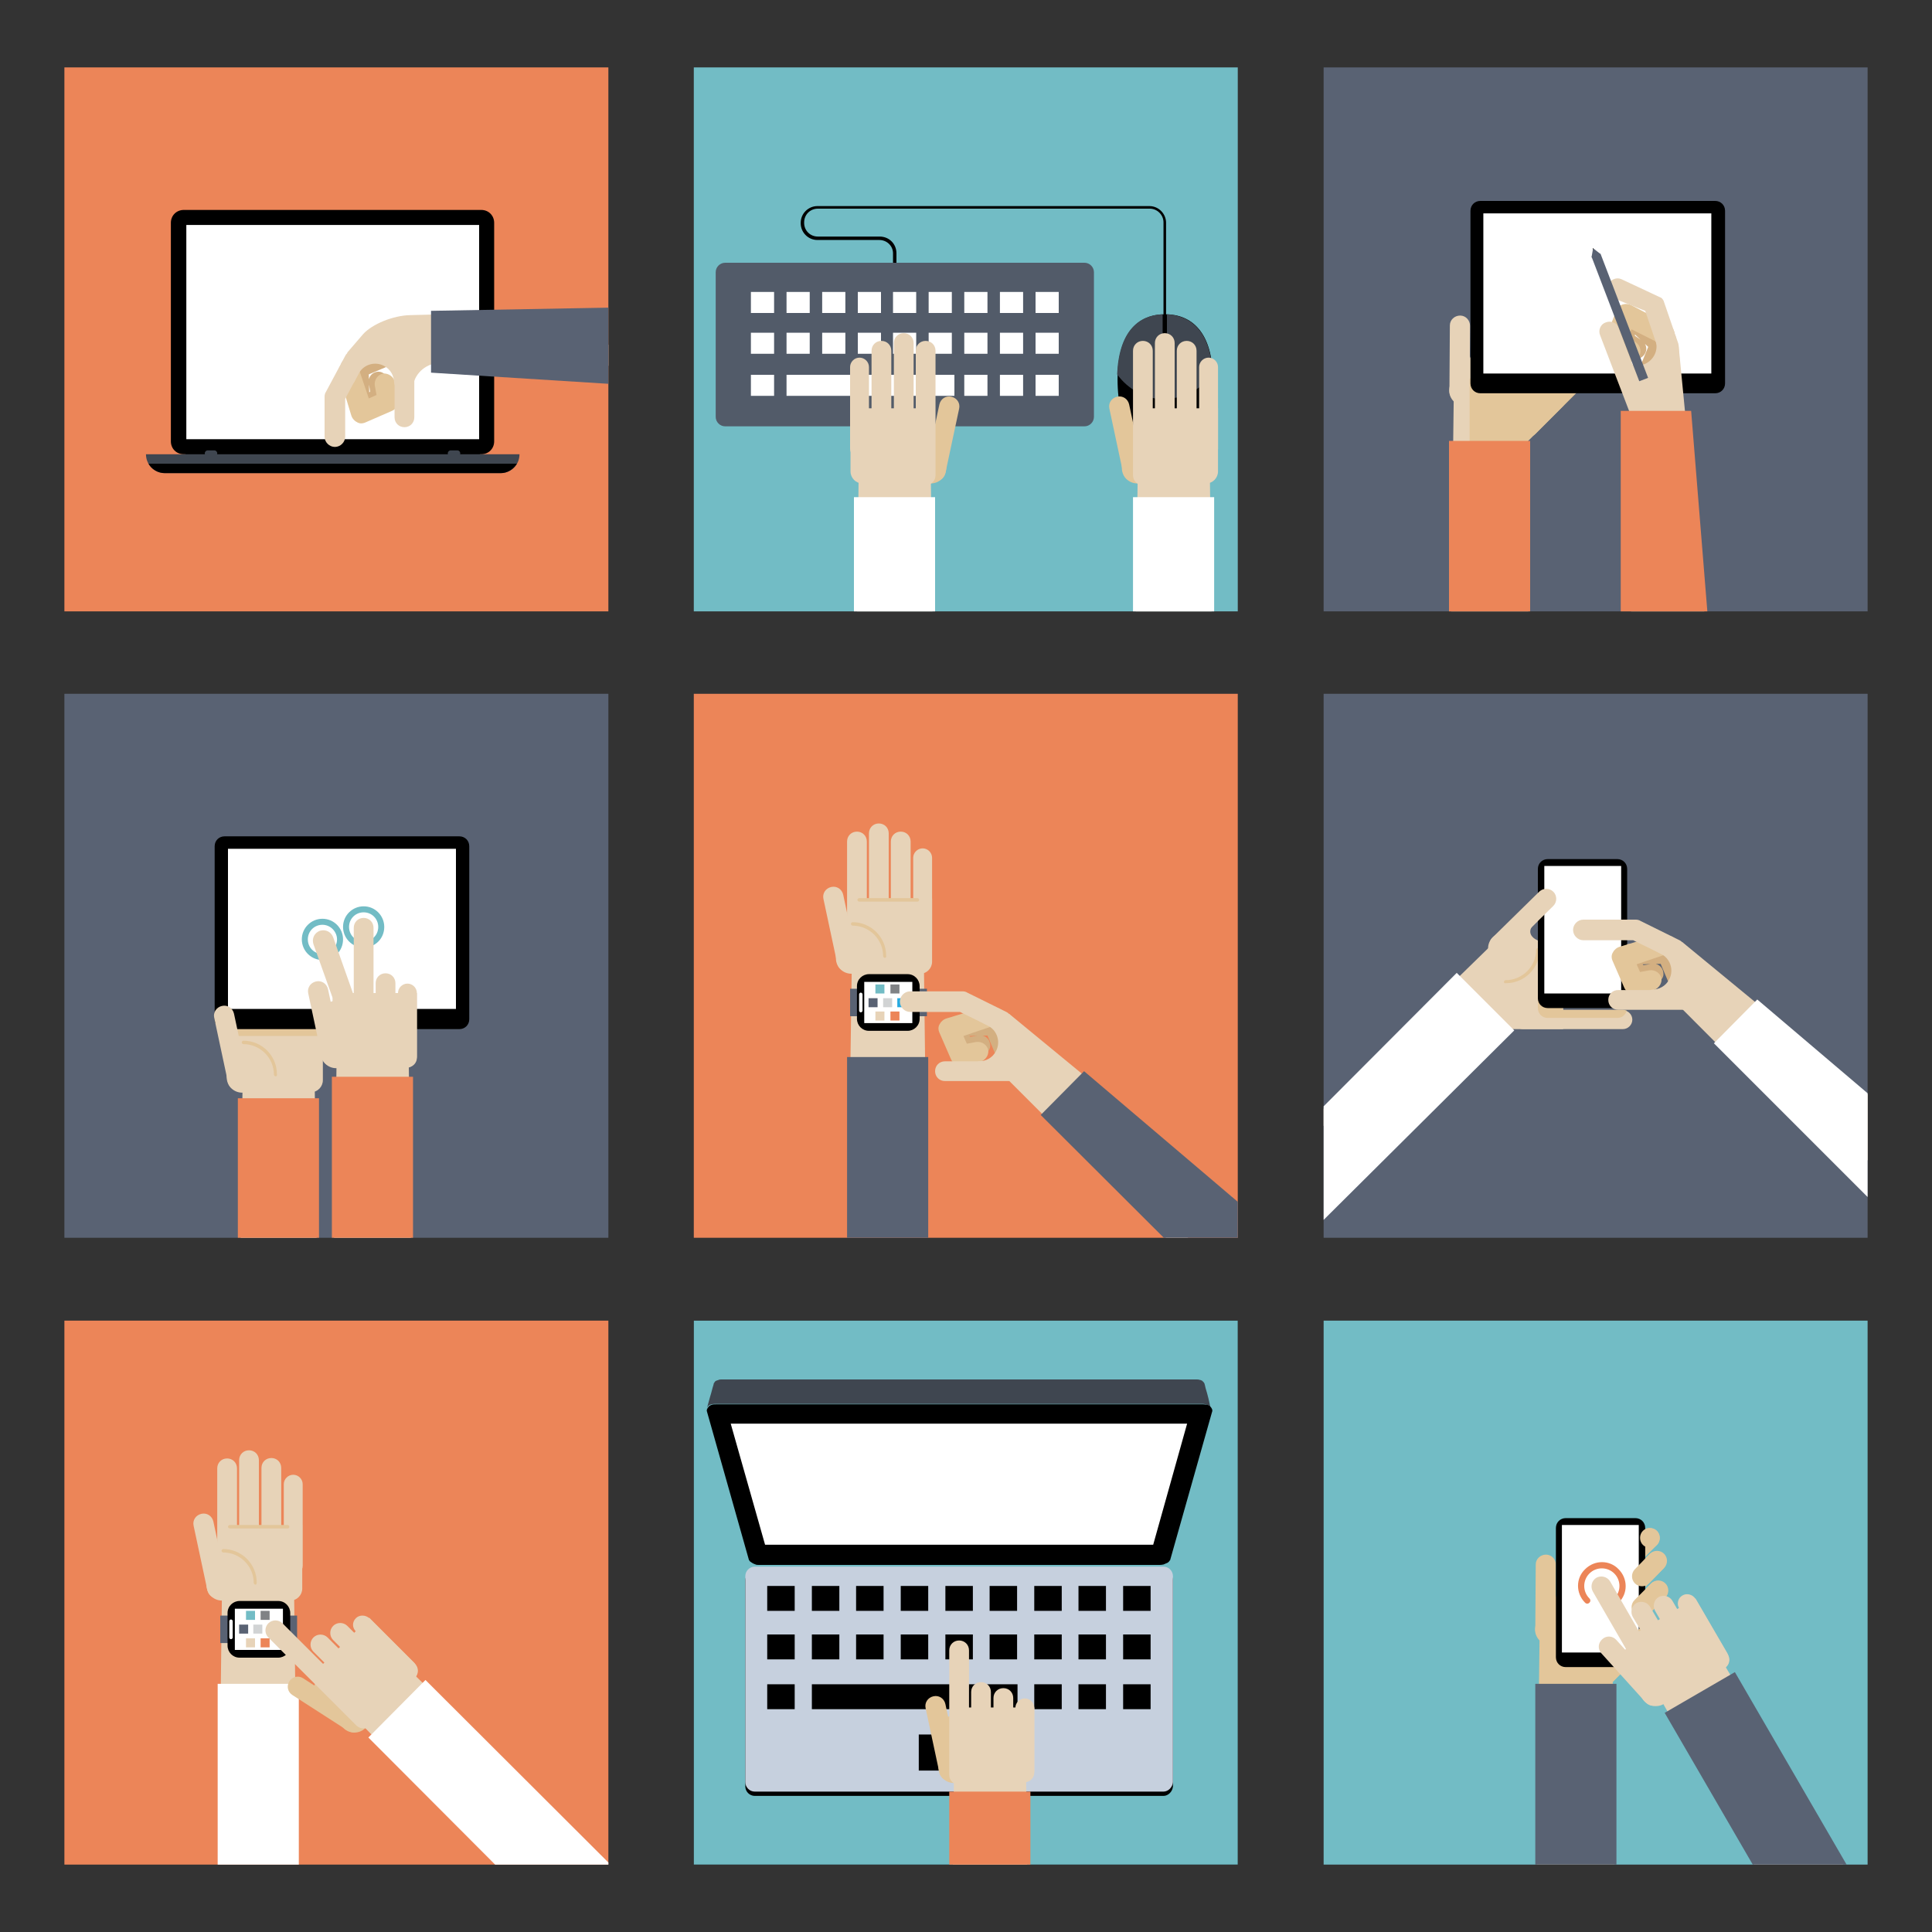 <?xml version="1.0" encoding="utf-8"?>
<!-- Generator: Adobe Illustrator 24.2.3, SVG Export Plug-In . SVG Version: 6.00 Build 0)  -->
<svg version="1.1" id="Layer_1_1_" xmlns="http://www.w3.org/2000/svg" xmlns:xlink="http://www.w3.org/1999/xlink" x="0px" y="0px"
	 viewBox="0 0 450 450" style="enable-background:new 0 0 450 450;" xml:space="preserve">
<rect x="0" y="0" width="450" height="450" fill="#333333" stroke="none"/>
<style type="text/css">
	.st0{clip-path:url(#SVGID_2_);}
	.st1{fill:#C6D0DE;}
	.st2{fill:#3F4650;}
	.st3{fill:#FFFFFF;}
	.st4{fill:#E3C69A;}
	.st5{fill:#E7D3B8;}
	.st6{fill:#EC8558;}
	.st7{clip-path:url(#SVGID_4_);}
	.st8{fill:#D3AF81;}
	.st9{fill:#596273;}
	.st10{clip-path:url(#SVGID_6_);}
	.st11{fill:#D1D3D4;}
	.st12{fill:#27AAE1;}
	.st13{fill:#72BCC5;}
	.st14{fill:#808285;}
	.st15{clip-path:url(#SVGID_8_);}
	.st16{clip-path:url(#SVGID_10_);}
	.st17{clip-path:url(#SVGID_12_);}
	.st18{clip-path:url(#SVGID_14_);}
	.st19{clip-path:url(#SVGID_16_);}
	.st20{clip-path:url(#SVGID_18_);}
	.st21{fill:#B2B2B2;}
	.st22{fill:#525B69;}
</style>
<g>
	<rect x="161.6" y="307.6" width="126.7" height="126.7"/>
	<g>
		<defs>
			<rect id="SVGID_1_" x="161.6" y="307.6" width="126.7" height="126.7"/>
		</defs>
		<use xlink:href="#SVGID_1_"  style="overflow:visible;fill:#72BCC5;"/>
		<clipPath id="SVGID_2_">
			<use xlink:href="#SVGID_1_"  style="overflow:visible;"/>
		</clipPath>
		<g class="st0">
			<g>
				<g>
					<g>
						<g>
							<g>
								<path d="M271,418.3h-95.2c-1.2,0-2.2-1-2.2-2.2v-48c0-1.2,1-2.2,2.2-2.2H271c1.2,0,2.2,1,2.2,2.2v48
									C273.1,417.3,272.1,418.3,271,418.3z"/>
							</g>
						</g>
						<g>
							<g>
								<path class="st1" d="M271,417.3h-95.2c-1.2,0-2.2-1-2.2-2.2v-48c0-1.2,1-2.2,2.2-2.2H271c1.2,0,2.2,1,2.2,2.2v48
									C273.1,416.3,272.1,417.3,271,417.3z"/>
							</g>
						</g>
						<g>
							<g>
								<g>
									<g>
										<rect x="178.7" y="369.4" width="6.4" height="5.8"/>
									</g>
									<g>
										<rect x="189.1" y="369.4" width="6.4" height="5.8"/>
									</g>
									<g>
										<rect x="199.4" y="369.4" width="6.4" height="5.8"/>
									</g>
									<g>
										<rect x="209.8" y="369.4" width="6.4" height="5.8"/>
									</g>
									<g>
										<rect x="220.2" y="369.4" width="6.4" height="5.8"/>
									</g>
									<g>
										<rect x="230.5" y="369.4" width="6.4" height="5.8"/>
									</g>
									<g>
										<rect x="240.9" y="369.4" width="6.4" height="5.8"/>
									</g>
									<g>
										<rect x="251.2" y="369.4" width="6.4" height="5.8"/>
									</g>
									<g>
										<rect x="261.6" y="369.4" width="6.4" height="5.8"/>
									</g>
								</g>
								<g>
									<g>
										<rect x="178.7" y="392.3" width="6.4" height="5.8"/>
									</g>
									<g>
										<rect x="240.9" y="392.3" width="6.4" height="5.8"/>
									</g>
									<g>
										<rect x="251.2" y="392.3" width="6.4" height="5.8"/>
									</g>
									<g>
										<rect x="261.6" y="392.3" width="6.4" height="5.8"/>
									</g>
								</g>
								<g>
									<g>
										<rect x="178.7" y="380.7" width="6.4" height="5.8"/>
									</g>
									<g>
										<rect x="189.1" y="380.7" width="6.4" height="5.8"/>
									</g>
									<g>
										<rect x="199.4" y="380.7" width="6.4" height="5.8"/>
									</g>
									<g>
										<rect x="209.8" y="380.7" width="6.4" height="5.8"/>
									</g>
									<g>
										<rect x="220.2" y="380.7" width="6.4" height="5.8"/>
									</g>
									<g>
										<rect x="230.5" y="380.7" width="6.4" height="5.8"/>
									</g>
									<g>
										<rect x="240.9" y="380.7" width="6.4" height="5.8"/>
									</g>
									<g>
										<rect x="251.2" y="380.7" width="6.4" height="5.8"/>
									</g>
									<g>
										<rect x="261.6" y="380.7" width="6.4" height="5.8"/>
									</g>
								</g>
								<g>
									<rect x="189.1" y="392.3" width="47.9" height="5.8"/>
								</g>
							</g>
						</g>
					</g>
				</g>
			</g>
			<rect x="214" y="404" width="18.7" height="8.4"/>
			<g>
				<path class="st2" d="M280.8,323.3c-0.1-0.3-0.1-0.6-0.2-0.8c0-0.2-0.1-0.3-0.2-0.5c-0.1-0.1-0.3-0.3-0.4-0.4
					c-0.2-0.1-0.4-0.2-0.6-0.2c-0.2-0.1-0.5-0.1-0.7-0.1H168.1c-0.3,0-0.5,0-0.7,0.1c-0.2,0.1-0.4,0.1-0.6,0.2
					c-0.2,0.1-0.3,0.2-0.4,0.4c-0.1,0.1-0.2,0.3-0.2,0.5c-0.3,0.9-0.5,1.9-0.8,2.8c-0.3,1-0.5,1.9-0.8,2.9c0-0.2,0.1-0.3,0.2-0.5
					s0.3-0.3,0.4-0.4c0.2-0.1,0.4-0.2,0.6-0.2c0.2-0.1,0.5-0.1,0.8-0.1h113.4c0.3,0,0.5,0,0.8,0.1c0.2,0.1,0.4,0.1,0.6,0.2
					c0.2,0.1,0.3,0.2,0.4,0.4c0.1,0.1,0.2,0.3,0.2,0.5C281.7,326.6,281.3,324.9,280.8,323.3z"/>
				<g>
					<path d="M270,364.5h-93.2c-0.3,0-0.6,0-0.8-0.1c-0.3-0.1-0.5-0.2-0.7-0.3c-0.2-0.1-0.4-0.3-0.6-0.4c-0.1-0.2-0.3-0.3-0.3-0.5
						l-9.7-34.3c-0.1-0.3-0.1-0.5,0-0.7c0.1-0.2,0.2-0.4,0.4-0.6c0.2-0.2,0.4-0.3,0.7-0.4c0.3-0.1,0.6-0.1,1-0.1h113.4
						c0.4,0,0.7,0.1,1,0.1c0.3,0.1,0.5,0.2,0.7,0.4c0.2,0.2,0.3,0.4,0.4,0.6c0.1,0.2,0.1,0.5,0,0.7l-9.7,34.3c0,0.2-0.2,0.3-0.3,0.5
						c-0.2,0.2-0.3,0.3-0.6,0.4c-0.2,0.1-0.5,0.2-0.7,0.3C270.5,364.5,270.3,364.5,270,364.5z"/>
				</g>
				<g>
					<g>
						<path class="st3" d="M178.2,359.8h90.4l7.9-28.2H170.2L178.2,359.8z"/>
					</g>
				</g>
			</g>
			<g>
				<path class="st4" d="M215.6,397.9c-0.3-1.3,0.5-2.5,1.8-2.8l0,0c1.3-0.3,2.5,0.5,2.8,1.8l3.2,15c0.3,1.3-0.5,2.5-1.8,2.8l0,0
					c-1.3,0.3-2.5-0.5-2.8-1.8L215.6,397.9z"/>
				<g>
					<g>
						<g>
							<g>
								<g>
									<g>
										<g>
											<g>
												<path class="st4" d="M218.6,403.2c0-2,1.6-3.6,3.6-3.6l0,0c2,0,3.6,1.6,3.6,3.6v8.5c0,2-1.6,3.6-3.6,3.6l0,0
													c-2,0-3.6-1.6-3.6-3.6L218.6,403.2z"/>
											</g>
										</g>
									</g>
								</g>
								<polygon class="st5" points="239.7,470.2 221.5,470.2 222.2,413.2 239,413.2 								"/>
								<rect x="221.1" y="417.3" class="st6" width="18.9" height="55.7"/>
							</g>
						</g>
					</g>
					<path class="st5" d="M221.3,397.7v14.7c0,1.6,1.3,2.8,2.8,2.8h14c1.6,0,2.8-1.3,2.8-2.8v-14.7H221.3z"/>
					<g>
						<path class="st5" d="M221.1,384.4c0-1.3,1-2.3,2.3-2.3l0,0c1.3,0,2.3,1,2.3,2.3v29c0,1.3-1,2.3-2.3,2.3l0,0
							c-1.3,0-2.3-1-2.3-2.3L221.1,384.4z"/>
						<path class="st5" d="M226.2,394.1c0-1.3,1-2.3,2.3-2.3l0,0c1.3,0,2.3,1,2.3,2.3v10.1c0,1.3-1,2.2-2.3,2.1l0,0
							c-1.3,0-2.3-0.9-2.3-2.1V394.1z"/>
						<path class="st5" d="M231.4,395.5c0-1.3,1-2.3,2.3-2.3l0,0c1.3,0,2.3,1,2.3,2.3l0,8.5c0,1.3-1,2.3-2.3,2.3l0,0
							c-1.3,0-2.3-1-2.3-2.3V395.5z"/>
						<path class="st5" d="M236.5,397.8c0-1.2,1-2.2,2.2-2.2l0,0c1.2,0,2.2,1,2.2,2.2v15.1c0,1.2-1,2.2-2.2,2.2l0,0
							c-1.2,0-2.2-1-2.2-2.2V397.8z"/>
					</g>
				</g>
			</g>
		</g>
	</g>
</g>
<g>
	<g>
		<defs>
			<rect id="SVGID_3_" x="308.3" y="15.7" width="126.7" height="126.7"/>
		</defs>
		<use xlink:href="#SVGID_3_"  style="overflow:visible;fill:#596273;"/>
		<clipPath id="SVGID_4_">
			<use xlink:href="#SVGID_3_"  style="overflow:visible;"/>
		</clipPath>
		<g class="st7">
			<g>
				<g>
					<g>
						<g>
							<g>
								<polygon class="st5" points="356.1,149.8 337.9,149.8 338.6,92.8 355.4,92.8 								"/>
							</g>
						</g>
					</g>
					<path class="st5" d="M350.2,80.4l-10.4,10.4c-1.1,1.1-1.1,2.9,0,4l10,10c1.1,1.1,2.9,1.1,4,0l10.4-10.4L350.2,80.4z"/>
					<path class="st5" d="M349.6,81.1c-5.4,5.2-7.3,2.8-7.3,1.5v-2.2l-1.6-1.4l-2.1,9.4c-1.4,1.4-1.4,3.7,0,5.1
						c1.4,1.4,3.7,1.4,5.1,0l2.2-2.2h3.6C349.6,91.3,350.2,80.5,349.6,81.1z"/>
					<g>
						<path class="st5" d="M359.7,71c0.9-0.9,2.4-0.9,3.3,0l0,0c0.9,0.9,0.9,2.4,0,3.3l-12.8,12.8c-0.9,0.9-2.4,0.9-3.3,0l0,0
							c-0.9-0.9-0.9-2.4,0-3.3L359.7,71z"/>
						<path class="st5" d="M337.7,75.8c0-1.3,1.1-2.3,2.4-2.3l0,0c1.3,0,2.3,1.1,2.3,2.4l-0.1,15.3c0,1.3-1.1,2.3-2.4,2.3l0,0
							c-1.3,0-2.3-1.1-2.3-2.4L337.7,75.8z"/>
						<path class="st5" d="M364.6,73.3c0.9-0.9,2.4-0.9,3.3,0l0,0c0.9,0.9,0.9,2.4,0,3.3l-14,14c-0.9,0.9-2.3,0.8-3.2-0.1l0,0
							c-0.9-0.9-1-2.3-0.1-3.2L364.6,73.3z"/>
						<path class="st5" d="M366.9,78.2c0.9-0.9,2.4-0.9,3.3,0l0,0c0.9,0.9,0.9,2.4,0,3.3l-12.8,12.8c-0.9,0.9-2.4,0.9-3.3,0l0,0
							c-0.9-0.9-0.9-2.4,0-3.3L366.9,78.2z"/>
						<path class="st4" d="M367.9,84.6c0.9-0.9,2.2-0.9,3.1,0l0,0c0.8,0.8,0.8,2.2,0,3.1l-13.4,13.4c-0.8,0.8-2.2,0.8-3.1,0l0,0
							c-0.8-0.8-0.8-2.2,0-3.1L367.9,84.6z"/>
					</g>
					<g>
						<path class="st4" d="M346.8,96.4c-0.1-0.1-0.1-0.4,0-0.5c2.8-2.8,2.8-7.3,0-10c-0.1-0.1-0.1-0.4,0-0.5c0.1-0.1,0.4-0.1,0.5,0
							c3,3,3,8,0,11C347.1,96.5,346.9,96.5,346.8,96.4z"/>
					</g>
					<g>
						<path class="st4" d="M361.2,92.7l-9.6-9.6c-0.1-0.1-0.1-0.4,0-0.5c0.1-0.1,0.4-0.1,0.5,0l9.6,9.6c0.1,0.1,0.1,0.4,0,0.5
							C361.6,92.8,361.3,92.8,361.2,92.7z"/>
					</g>
				</g>
				<g>
					<g>
						<g>
							<polygon class="st4" points="364.2,94.4 350.2,80.4 342.3,88.3 342.3,103.3 355.5,103.3 355.5,103.1 							"/>
						</g>
					</g>
				</g>
				<rect x="337.5" y="102.7" class="st6" width="18.9" height="55.7"/>
				<g>
					<path d="M401.8,89.3c0,1.3-1,2.3-2.3,2.3h-54.7c-1.3,0-2.3-1-2.3-2.3V49.1c0-1.3,1-2.3,2.3-2.3h54.7c1.3,0,2.3,1,2.3,2.3V89.3z
						"/>
					<rect x="345.5" y="49.7" class="st3" width="53.1" height="37.3"/>
				</g>
			</g>
			<g>
				<g>
					<g>
						<g>
							<path class="st8" d="M379.9,83.1l-3.1-2.2c-0.9-0.6-1.2-1.7-0.8-2.7l1.7-4.5c0.2-0.6,0.8-1.1,1.4-1.3
								c0.6-0.2,1.3-0.1,1.9,0.2l8.3,4.5c1.1,0.7,1.4,2.1,0.7,3.1c-0.7,1.1-8,8.6-9.1,7.9l3-7.3l-3.1-2.9v0.3l1.7,1.2
								c1,0.7,1.3,2.1,0.5,3.2C382.3,83.6,380.9,83.9,379.9,83.1z"/>
						</g>
					</g>
				</g>
				<g>
					<path class="st4" d="M378.1,83.9l-3.3-2.4c-0.9-0.6-1.3-1.8-0.8-2.9l2.5-6.3c0.3-0.7,0.8-1.2,1.5-1.4c0.7-0.2,1.4-0.1,2,0.2
						l8.9,4.7c1.1,0.7,1.5,2.2,0.8,3.3c-0.7,1.1-2.2,1.5-3.3,0.8l-6.4-3.2l-0.7,1.8l1.8,1.3c1.1,0.8,1.3,2.3,0.6,3.4
						C380.7,84.4,379.2,84.6,378.1,83.9z"/>
				</g>
				<g>
					<g>
						<g>
							<g>
								<g>
									<g>
										<g>
											<polygon class="st5" points="397.5,147.7 379.9,147 379.9,90.7 391,80.7 											"/>
										</g>
									</g>
								</g>
								<g>
									<path class="st5" d="M372.7,78.1c-0.5-1.2,0.1-2.6,1.3-3l0,0c1.2-0.5,2.6,0.1,3,1.3l7.7,20.1c0.5,1.2-0.1,2.6-1.3,3l0,0
										c-1.2,0.5-2.6-0.1-3-1.3L372.7,78.1z"/>
								</g>
								<path class="st5" d="M391.8,92.3L391,81l-5-5l-1.1,1.1l0.7,2.2c0.8,2.3-0.5,4.8-2.8,5.6c-1.7,0.5-3.4,0-4.6-1.1l0,0l0,0
									l2.8,8.1c0,2,1.6,3.6,3.6,3.6c2,0,3.6-1.6,3.6-3.6L391.8,92.3z"/>
							</g>
						</g>
					</g>
					<g>
						<g>
							<g>
								<path class="st5" d="M386.9,82.5c-0.3-0.3-0.5-0.6-0.6-1l-3.1-9.1l-7.3-2.9c-1.2-0.5-1.9-1.9-1.4-3.1
									c0.5-1.2,1.9-1.9,3.1-1.4l9.4,4.4c0.3,0.3,0.5,0.6,0.6,1l3.3,9.6c0.4,1.3-0.3,2.6-1.6,3C388.4,83.4,387.5,83.1,386.9,82.5z"
									/>
							</g>
						</g>
					</g>
					<polygon class="st6" points="377.5,95.7 377.5,151.4 398.4,151.4 393.9,95.7 					"/>
				</g>
			</g>
			<g>
				<polygon points="371,57.8 371.3,59.6 372.4,61.4 372,59.3 371.1,57.8 				"/>
				
					<rect x="376.1" y="58.4" transform="matrix(0.934 -0.358 0.358 0.934 -1.464 139.942)" class="st9" width="2.2" height="31"/>
				<polygon class="st9" points="371,58.2 370.7,59.9 372.3,61.1 372.7,59.1 371.3,58 				"/>
			</g>
		</g>
	</g>
</g>
<g>
	<g>
		<defs>
			<rect id="SVGID_5_" x="161.6" y="161.6" width="126.7" height="126.7"/>
		</defs>
		<use xlink:href="#SVGID_5_"  style="overflow:visible;fill:#EC8558;"/>
		<clipPath id="SVGID_6_">
			<use xlink:href="#SVGID_5_"  style="overflow:visible;"/>
		</clipPath>
		<g class="st10">
			<g>
				<g>
					<g>
						<g>
							<g>
								<g>
									<path class="st5" d="M194.7,218.3l0,4.9c0,2,1.6,3.6,3.6,3.6c2,0,3.6-1.6,3.6-3.6v-4.9H194.7z"/>
								</g>
							</g>
							<polygon class="st5" points="215.9,281.7 197.6,281.7 198.4,224.8 215.2,224.8 							"/>
							<rect x="197.3" y="246.2" class="st9" width="18.9" height="55.7"/>
						</g>
					</g>
				</g>
				<path class="st5" d="M197.5,209.3v14.7c0,1.6,1.3,2.8,2.8,2.8h14c1.6,0,2.8-1.3,2.8-2.8v-14.7H197.5z"/>
				<rect x="198" y="230.3" class="st9" width="17.9" height="6.4"/>
				<g>
					<path d="M214.2,237.3c0,1.6-1.3,2.8-2.8,2.8h-9c-1.6,0-2.8-1.3-2.8-2.8v-7.6c0-1.6,1.3-2.8,2.8-2.8h9c1.6,0,2.8,1.3,2.8,2.8
						V237.3z"/>
					<rect x="201.3" y="228.7" class="st3" width="11.2" height="9.6"/>
					<path class="st3" d="M200.9,235.4c0,0.2-0.2,0.4-0.4,0.4l0,0c-0.2,0-0.4-0.2-0.4-0.4v-3.8c0-0.2,0.2-0.4,0.4-0.4l0,0
						c0.2,0,0.4,0.2,0.4,0.4V235.4z"/>
					<g>
						<g>
							<rect x="202.3" y="232.5" class="st9" width="2.1" height="2.1"/>
							<rect x="205.7" y="232.5" class="st11" width="2.1" height="2.1"/>
							<rect x="209" y="232.5" class="st12" width="2.1" height="2.1"/>
						</g>
						<g>
							<rect x="203.9" y="229.3" class="st13" width="2.1" height="2.1"/>
							<rect x="207.4" y="229.3" class="st14" width="2.1" height="2.1"/>
						</g>
						<g>
							<rect x="203.9" y="235.6" class="st5" width="2.1" height="2.1"/>
							<rect x="207.4" y="235.6" class="st6" width="2.1" height="2.1"/>
						</g>
					</g>
				</g>
				<g>
					<path class="st5" d="M197.3,196c0-1.3,1-2.3,2.3-2.3l0,0c1.3,0,2.3,1,2.3,2.3v18.2c0,1.3-1,2.3-2.3,2.3l0,0
						c-1.3,0-2.3-1-2.3-2.3L197.3,196z"/>
					<path class="st5" d="M191.8,209.4c-0.3-1.3,0.5-2.5,1.8-2.8l0,0c1.3-0.3,2.5,0.5,2.8,1.8l3.2,15c0.3,1.3-0.5,2.5-1.8,2.8l0,0
						c-1.3,0.3-2.5-0.5-2.8-1.8L191.8,209.4z"/>
					<path class="st5" d="M202.4,194.1c0-1.3,1-2.3,2.3-2.3l0,0c1.3,0,2.3,1,2.3,2.3l0,19.7c0,1.3-1,2.2-2.3,2.1l0,0
						c-1.3,0-2.3-0.9-2.3-2.1V194.1z"/>
					<path class="st5" d="M207.5,196c0-1.3,1-2.3,2.3-2.3l0,0c1.3,0,2.3,1,2.3,2.3l0,18.2c0,1.3-1,2.3-2.3,2.3l0,0
						c-1.3,0-2.3-1-2.3-2.3V196z"/>
					<path class="st5" d="M212.7,199.8c0-1.2,1-2.2,2.2-2.2l0,0c1.2,0,2.2,1,2.2,2.2v19c0,1.2-1,2.2-2.2,2.2l0,0
						c-1.2,0-2.2-1-2.2-2.2V199.8z"/>
				</g>
				<g>
					<path class="st4" d="M206.1,223.1c-0.2,0-0.4-0.2-0.4-0.4c0-3.9-3.2-7.1-7.1-7.1c-0.2,0-0.4-0.2-0.4-0.4c0-0.2,0.2-0.4,0.4-0.4
						c4.3,0,7.8,3.5,7.8,7.8C206.5,222.9,206.3,223.1,206.1,223.1z"/>
				</g>
				<g>
					<path class="st4" d="M213.7,210h-13.6c-0.2,0-0.4-0.2-0.4-0.4c0-0.2,0.2-0.4,0.4-0.4h13.6c0.2,0,0.4,0.2,0.4,0.4
						C214,209.9,213.9,210,213.7,210z"/>
				</g>
			</g>
			<g>
				<g>
					<g>
						<g>
							<path class="st8" d="M228.8,245.6l-3.8,0.6c-1,0.2-2.1-0.4-2.5-1.3l-2-4.4c-0.3-0.6-0.2-1.3,0.1-1.9c0.3-0.6,0.9-1,1.5-1.2
								l9.1-2.7c1.2-0.3,2.4,0.5,2.7,1.7c0.3,1.2,0.4,11.8-0.8,12.1l-3.1-7.3l-4.2,0.1l0.2,0.2l2-0.3c1.2-0.2,2.4,0.6,2.6,1.9
								C230.9,244.2,230,245.4,228.8,245.6z"/>
						</g>
					</g>
				</g>
				<g>
					<path class="st4" d="M228.1,247.4l-4,0.7c-1.1,0.2-2.2-0.4-2.6-1.4l-2.7-6.2c-0.3-0.7-0.3-1.4,0.1-2c0.3-0.6,0.9-1.1,1.6-1.3
						l9.6-2.9c1.3-0.3,2.6,0.5,2.9,1.8c0.3,1.3-0.5,2.6-1.8,2.9l-6.8,2.3l0.8,1.8l2.2-0.4c1.3-0.2,2.6,0.7,2.8,2
						C230.3,245.9,229.4,247.1,228.1,247.4z"/>
				</g>
				<g>
					<g>
						<g>
							<g>
								<g>
									<g>
										<g>
											<polygon class="st5" points="286.9,278.8 274,290.7 234.2,250.9 235,236.1 											"/>
										</g>
									</g>
								</g>
								<g>
									<path class="st5" d="M220.1,251.8c-1.3,0-2.3-1-2.3-2.3l0,0c0-1.3,1-2.3,2.3-2.3h21.5c1.3,0,2.3,1,2.3,2.3l0,0
										c0,1.3-1,2.3-2.3,2.3L220.1,251.8z"/>
								</g>
								<path class="st5" d="M243.7,243.7l-8.6-7.4H228v1.5l2.1,1.1c2.2,1.1,3,3.8,1.9,5.9c-0.8,1.6-2.4,2.4-4,2.4v0v0l-4.6,1.6
									l12.3,2.1c1.4,1.4,3.7,1.4,5.1,0c1.4-1.4,1.4-3.7,0-5.1L243.7,243.7z"/>
							</g>
						</g>
					</g>
					<g>
						<g>
							<g>
								<path class="st5" d="M233.3,240.2c-0.4,0-0.8-0.1-1.1-0.3l-8.6-4.2h-11.6c-1.3,0-2.4-1.1-2.4-2.4c0-1.3,1.1-2.4,2.4-2.4
									h12.2c0.4,0,0.8,0.1,1.1,0.3l9.1,4.5c1.2,0.6,1.6,2.1,1,3.3C235,239.7,234.2,240.2,233.3,240.2z"/>
							</g>
						</g>
					</g>
					<polygon class="st9" points="242.4,259.7 281.8,299 295.1,285.7 252.5,249.5 					"/>
				</g>
			</g>
		</g>
	</g>
</g>
<g>
	<g>
		<defs>
			<rect id="SVGID_7_" x="15" y="307.6" width="126.7" height="126.7"/>
		</defs>
		<use xlink:href="#SVGID_7_"  style="overflow:visible;fill:#EC8558;"/>
		<clipPath id="SVGID_8_">
			<use xlink:href="#SVGID_7_"  style="overflow:visible;"/>
		</clipPath>
		<g class="st15">
			<g>
				<g>
					<g>
						<g>
							<g>
								<g>
									<path class="st5" d="M48.1,364.3l0,4.9c0,2,1.6,3.6,3.6,3.6c2,0,3.6-1.6,3.6-3.6v-4.9H48.1z"/>
								</g>
							</g>
							<polygon class="st5" points="69.2,427.7 51,427.7 51.7,370.7 68.5,370.7 							"/>
							<rect x="50.7" y="392.2" class="st3" width="18.9" height="55.7"/>
						</g>
					</g>
				</g>
				<path class="st5" d="M50.8,355.3V370c0,1.6,1.3,2.8,2.8,2.8h14c1.6,0,2.8-1.3,2.8-2.8v-14.7H50.8z"/>
				<rect x="51.3" y="376.3" class="st9" width="17.9" height="6.4"/>
				<g>
					<path d="M67.6,383.3c0,1.6-1.3,2.8-2.8,2.8h-9c-1.6,0-2.8-1.3-2.8-2.8v-7.6c0-1.6,1.3-2.8,2.8-2.8h9c1.6,0,2.8,1.3,2.8,2.8
						V383.3z"/>
					<rect x="54.7" y="374.7" class="st3" width="11.2" height="9.6"/>
					<path class="st3" d="M54.2,381.4c0,0.2-0.2,0.4-0.4,0.4l0,0c-0.2,0-0.4-0.2-0.4-0.4v-3.8c0-0.2,0.2-0.4,0.4-0.4l0,0
						c0.2,0,0.4,0.2,0.4,0.4V381.4z"/>
					<g>
						<g>
							<rect x="55.7" y="378.4" class="st9" width="2.1" height="2.1"/>
							<rect x="59" y="378.4" class="st11" width="2.1" height="2.1"/>
							<rect x="62.4" y="378.4" class="st12" width="2.1" height="2.1"/>
						</g>
						<g>
							<rect x="57.3" y="375.2" class="st13" width="2.1" height="2.1"/>
							<rect x="60.7" y="375.2" class="st14" width="2.1" height="2.1"/>
						</g>
						<g>
							<rect x="57.3" y="381.6" class="st5" width="2.1" height="2.1"/>
							<rect x="60.7" y="381.6" class="st6" width="2.1" height="2.1"/>
						</g>
					</g>
				</g>
				<g>
					<path class="st5" d="M50.6,342c0-1.3,1-2.3,2.3-2.3l0,0c1.3,0,2.3,1,2.3,2.3v18.2c0,1.3-1,2.3-2.3,2.3l0,0
						c-1.3,0-2.3-1-2.3-2.3L50.6,342z"/>
					<path class="st5" d="M45.1,355.4c-0.3-1.3,0.5-2.5,1.8-2.8l0,0c1.3-0.3,2.5,0.5,2.8,1.8l3.2,15c0.3,1.3-0.5,2.5-1.8,2.8l0,0
						c-1.3,0.3-2.5-0.5-2.8-1.8L45.1,355.4z"/>
					<path class="st5" d="M55.7,340.1c0-1.3,1-2.3,2.3-2.3l0,0c1.3,0,2.3,1,2.3,2.3l0,19.7c0,1.3-1,2.2-2.3,2.1l0,0
						c-1.3,0-2.3-0.9-2.3-2.1V340.1z"/>
					<path class="st5" d="M60.9,341.9c0-1.3,1-2.3,2.3-2.3l0,0c1.3,0,2.3,1,2.3,2.3l0,18.2c0,1.3-1,2.3-2.3,2.3l0,0
						c-1.3,0-2.3-1-2.3-2.3V341.9z"/>
					<path class="st5" d="M66.1,345.7c0-1.2,1-2.2,2.2-2.2l0,0c1.2,0,2.2,1,2.2,2.2v19c0,1.2-1,2.2-2.2,2.2l0,0
						c-1.2,0-2.2-1-2.2-2.2V345.7z"/>
				</g>
				<g>
					<path class="st4" d="M59.5,369.1c-0.2,0-0.4-0.2-0.4-0.4c0-3.9-3.2-7.1-7.1-7.1c-0.2,0-0.4-0.2-0.4-0.4c0-0.2,0.2-0.4,0.4-0.4
						c4.3,0,7.8,3.5,7.8,7.8C59.8,368.9,59.7,369.1,59.5,369.1z"/>
				</g>
				<g>
					<path class="st4" d="M67,356H53.5c-0.2,0-0.4-0.2-0.4-0.4c0-0.2,0.2-0.4,0.4-0.4H67c0.2,0,0.4,0.2,0.4,0.4
						C67.4,355.9,67.2,356,67,356z"/>
				</g>
			</g>
			<g>
				<path class="st4" d="M68.1,394.8c-1.1-0.7-1.4-2.1-0.7-3.2l0,0c0.7-1.1,2.1-1.4,3.2-0.7l12.9,8.3c1.1,0.7,1.4,2.1,0.7,3.2l0,0
					c-0.7,1.1-2.1,1.4-3.2,0.7L68.1,394.8z"/>
				<g>
					<g>
						<g>
							<g>
								<g>
									<g>
										<g>
											<g>
												<path class="st4" d="M74,396.5c-1.4-1.4-1.4-3.7,0-5.1l0,0c1.4-1.4,3.7-1.4,5.1,0l6,6c1.4,1.4,1.4,3.7,0,5.1l0,0
													c-1.4,1.4-3.7,1.4-5.1,0L74,396.5z"/>
											</g>
										</g>
									</g>
								</g>
								<polygon class="st5" points="136.3,428.9 115.5,433.7 83.6,401 95.5,389.1 								"/>
								<polygon class="st3" points="85.8,404.7 125.1,444.1 147.8,439.9 99.1,391.3 								"/>
							</g>
						</g>
					</g>
					<path class="st5" d="M72.1,390.7l10.4,10.4c1.1,1.1,2.9,1.1,4,0l9.9-9.9c1.1-1.1,1.1-2.9,0-4l-10.4-10.4L72.1,390.7z"/>
					<g>
						<path class="st5" d="M62.5,381.4c-0.9-0.9-0.9-2.4,0-3.3l0,0c0.9-0.9,2.4-0.9,3.3,0l20.5,20.5c0.9,0.9,0.9,2.4,0,3.3l0,0
							c-0.9,0.9-2.4,0.9-3.3,0L62.5,381.4z"/>
						<path class="st5" d="M73,384.7c-0.9-0.9-0.9-2.4,0-3.3l0,0c0.9-0.9,2.4-0.9,3.3,0l7.1,7.1c0.9,0.9,0.8,2.3-0.1,3.2l0,0
							c-0.9,0.9-2.3,1-3.2,0.1L73,384.7z"/>
						<path class="st5" d="M77.6,382c-0.9-0.9-0.9-2.4,0-3.3l0,0c0.9-0.9,2.4-0.9,3.3,0l6,6c0.9,0.9,0.9,2.4,0,3.3l0,0
							c-0.9,0.9-2.4,0.9-3.3,0L77.6,382z"/>
						<path class="st5" d="M82.9,380c-0.9-0.9-0.9-2.2,0-3.1l0,0c0.8-0.8,2.2-0.8,3.1,0l10.7,10.7c0.8,0.8,0.9,2.2,0,3.1l0,0
							c-0.8,0.8-2.2,0.8-3.1,0L82.9,380z"/>
					</g>
				</g>
			</g>
		</g>
	</g>
</g>
<g>
	<g>
		<defs>
			<rect id="SVGID_9_" x="15" y="161.6" width="126.7" height="126.7"/>
		</defs>
		<use xlink:href="#SVGID_9_"  style="overflow:visible;fill:#596273;"/>
		<clipPath id="SVGID_10_">
			<use xlink:href="#SVGID_9_"  style="overflow:visible;"/>
		</clipPath>
		<g class="st16">
			<g>
				<g>
					<g>
						<g>
							<g>
								<g>
									<g>
										<path class="st5" d="M52.8,242.4c0-2,1.6-3.6,3.6-3.6l0,0c2,0,3.6,1.6,3.6,3.6v8.5c0,2-1.6,3.6-3.6,3.6l0,0
											c-2,0-3.6-1.6-3.6-3.6L52.8,242.4z"/>
									</g>
								</g>
								<polygon class="st5" points="74,309.3 55.8,309.3 56.5,252.4 73.3,252.4 								"/>
								<rect x="55.4" y="255.8" class="st6" width="18.9" height="73.7"/>
							</g>
						</g>
					</g>
					<path class="st5" d="M55.6,236.9v14.7c0,1.6,1.3,2.8,2.8,2.8h14c1.6,0,2.8-1.3,2.8-2.8v-14.7H55.6z"/>
					<g>
						<path class="st5" d="M55.4,223.6c0-1.3,1-2.3,2.3-2.3l0,0c1.3,0,2.3,1,2.3,2.3v18.2c0,1.3-1,2.3-2.3,2.3l0,0
							c-1.3,0-2.3-1-2.3-2.3L55.4,223.6z"/>
						<path class="st5" d="M60.5,221.7c0-1.3,1-2.3,2.3-2.3l0,0c1.3,0,2.3,1,2.3,2.3v19.7c0,1.3-1,2.2-2.3,2.1l0,0
							c-1.3,0-2.3-0.9-2.3-2.1V221.7z"/>
						<path class="st5" d="M65.6,223.6c0-1.3,1-2.3,2.3-2.3l0,0c1.3,0,2.3,1,2.3,2.3l0,18.2c0,1.3-1,2.3-2.3,2.3l0,0
							c-1.3,0-2.3-1-2.3-2.3V223.6z"/>
						<path class="st5" d="M70.8,227.4c0-1.2,1-2.2,2.2-2.2l0,0c1.2,0,2.2,1,2.2,2.2v19c0,1.2-1,2.2-2.2,2.2l0,0
							c-1.2,0-2.2-1-2.2-2.2V227.4z"/>
					</g>
					<g>
						<path class="st4" d="M64.2,250.7c-0.2,0-0.4-0.2-0.4-0.4c0-3.9-3.2-7.1-7.1-7.1c-0.2,0-0.4-0.2-0.4-0.4c0-0.2,0.2-0.4,0.4-0.4
							c4.3,0,7.8,3.5,7.8,7.8C64.6,250.5,64.4,250.7,64.2,250.7z"/>
					</g>
					<g>
						<path class="st4" d="M71.8,237.8H58.2c-0.2,0-0.4-0.2-0.4-0.4c0-0.2,0.2-0.4,0.4-0.4h13.6c0.2,0,0.4,0.2,0.4,0.4
							C72.1,237.7,72,237.8,71.8,237.8z"/>
					</g>
				</g>
				<g>
					<g>
						<path class="st4" d="M87.3,237.8h13.6c0.2,0,0.4-0.2,0.4-0.4c0-0.2-0.2-0.4-0.4-0.4H87.3c-0.2,0-0.4,0.2-0.4,0.4
							C87,237.7,87.1,237.8,87.3,237.8z"/>
					</g>
					<g>
						<rect x="55.1" y="236.9" class="st4" width="20.1" height="4.4"/>
						<path d="M109.3,237.4c0,1.3-1,2.3-2.3,2.3H52.3c-1.3,0-2.3-1-2.3-2.3v-40.3c0-1.3,1-2.3,2.3-2.3H107c1.3,0,2.3,1,2.3,2.3
							V237.4z"/>
						<rect x="53.1" y="197.7" class="st3" width="53.1" height="37.3"/>
					</g>
				</g>
				<path class="st5" d="M49.9,237.1c-0.3-1.3,0.5-2.5,1.8-2.8l0,0c1.3-0.3,2.5,0.5,2.8,1.8l3.2,15c0.3,1.3-0.5,2.5-1.8,2.8l0,0
					c-1.3,0.3-2.5-0.5-2.8-1.8L49.9,237.1z"/>
			</g>
			<g>
				<g>
					<path class="st13" d="M75.1,223.6c-2.7,0-4.8-2.2-4.8-4.8c0-2.7,2.2-4.8,4.8-4.8c2.7,0,4.8,2.2,4.8,4.8
						C79.9,221.5,77.8,223.6,75.1,223.6z M75.1,215.4c-1.9,0-3.4,1.5-3.4,3.4c0,1.9,1.5,3.4,3.4,3.4c1.9,0,3.4-1.5,3.4-3.4
						C78.5,217,77,215.4,75.1,215.4z"/>
				</g>
				<g>
					<path class="st13" d="M84.7,220.7c-2.7,0-4.8-2.2-4.8-4.8c0-2.7,2.2-4.8,4.8-4.8c2.7,0,4.8,2.2,4.8,4.8
						C89.5,218.6,87.4,220.7,84.7,220.7z M84.7,212.5c-1.9,0-3.4,1.5-3.4,3.4c0,1.9,1.5,3.4,3.4,3.4c1.9,0,3.4-1.5,3.4-3.4
						C88.1,214,86.6,212.5,84.7,212.5z"/>
				</g>
				<g>
					<g>
						<path class="st5" d="M71.8,231.4c-0.3-1.3,0.5-2.5,1.8-2.8l0,0c1.3-0.3,2.5,0.5,2.8,1.8l3.2,15c0.3,1.3-0.5,2.5-1.8,2.8l0,0
							c-1.3,0.3-2.5-0.5-2.8-1.8L71.8,231.4z"/>
						<g>
							<g>
								<g>
									<g>
										<g>
											<g>
												<path class="st5" d="M74.7,236.7c0-2,1.6-3.6,3.6-3.6l0,0c2,0,3.6,1.6,3.6,3.6v8.5c0,2-1.6,3.6-3.6,3.6l0,0
													c-2,0-3.6-1.6-3.6-3.6L74.7,236.7z"/>
											</g>
										</g>
										<polygon class="st5" points="95.9,303.7 77.6,303.7 78.4,246.7 95.2,246.7 										"/>
										<rect x="77.3" y="250.8" class="st6" width="18.9" height="55.7"/>
									</g>
								</g>
							</g>
							<path class="st5" d="M77.5,231.3V246c0,1.6,1.3,2.8,2.8,2.8h14c1.6,0,2.8-1.3,2.8-2.8v-14.7H77.5z"/>
							<g>
								<path class="st5" d="M82.4,216.1c0-1.3,1-2.3,2.3-2.3l0,0c1.3,0,2.3,1,2.3,2.3l0,21.7c0,1.3-1,2.2-2.3,2.1l0,0
									c-1.3,0-2.3-0.9-2.3-2.1V216.1z"/>
								<path class="st5" d="M87.5,229c0-1.3,1-2.3,2.3-2.3l0,0c1.3,0,2.3,1,2.3,2.3l0,8.5c0,1.3-1,2.3-2.3,2.3l0,0
									c-1.3,0-2.3-1-2.3-2.3V229z"/>
								<path class="st5" d="M92.7,231.3c0-1.2,1-2.2,2.2-2.2l0,0c1.2,0,2.2,1,2.2,2.2v15.1c0,1.2-1,2.2-2.2,2.2l0,0
									c-1.2,0-2.2-1-2.2-2.2V231.3z"/>
							</g>
						</g>
					</g>
				</g>
				<g>
					<path class="st5" d="M79.9,236.7L79.9,236.7c-1.3,0-2.4-1.1-2.4-2.4l0-1.8L73,219.9c-0.4-1.3,0.2-2.6,1.5-3.1
						c1.3-0.4,2.6,0.2,3.1,1.5l4.6,13c0.1,0.3,0.1,0.5,0.1,0.8l0,2.2C82.3,235.6,81.2,236.7,79.9,236.7z"/>
				</g>
			</g>
		</g>
	</g>
</g>
<g>
	<g>
		<defs>
			<rect id="SVGID_11_" x="15" y="15.7" width="126.7" height="126.7"/>
		</defs>
		<use xlink:href="#SVGID_11_"  style="overflow:visible;fill:#EC8558;"/>
		<clipPath id="SVGID_12_">
			<use xlink:href="#SVGID_11_"  style="overflow:visible;"/>
		</clipPath>
		<g class="st17">
			<g>
				<g>
					<g>
						<g>
							<path d="M39.8,102.8c0,1.7,1.3,3,3,3h69.3c1.7,0,3-1.3,3-3V51.9c0-1.7-1.3-3-3-3H42.8c-1.7,0-3,1.3-3,3V102.8z"/>
							<rect x="43.4" y="52.4" class="st3" width="68.2" height="49.9"/>
						</g>
					</g>
				</g>
				<path d="M111.8,105.6c0,0.4-0.3,0.7-0.7,0.7H43.9c-0.4,0-0.7-0.3-0.7-0.7l0,0c0-0.4,0.3-0.7,0.7-0.7h67.2
					C111.5,104.9,111.8,105.2,111.8,105.6L111.8,105.6z"/>
				<g>
					<g>
						<path class="st2" d="M50.6,105.6c0,0.4-0.3,0.7-0.7,0.7h-1.5c-0.4,0-0.7-0.3-0.7-0.7l0,0c0-0.4,0.3-0.7,0.7-0.7h1.5
							C50.3,104.9,50.6,105.2,50.6,105.6L50.6,105.6z"/>
						<path class="st2" d="M107.2,105.6c0,0.4-0.3,0.7-0.7,0.7H105c-0.4,0-0.7-0.3-0.7-0.7l0,0c0-0.4,0.3-0.7,0.7-0.7h1.5
							C106.9,104.9,107.2,105.2,107.2,105.6L107.2,105.6z"/>
					</g>
				</g>
				<g>
					<path class="st2" d="M121,105.8c0,2.5-2,4.4-4.4,4.4H38.4c-2.5,0-4.4-2-4.4-4.4H121z"/>
					<path d="M120.4,108c-0.8,1.3-2.2,2.2-3.8,2.2H38.4c-1.6,0-3.1-0.9-3.8-2.2H120.4z"/>
				</g>
			</g>
			<g>
				<g>
					<g>
						<g>
							<path class="st8" d="M90.3,88.4l0.6,3.8c0.2,1-0.4,2.1-1.3,2.5l-4.4,2c-0.6,0.3-1.3,0.2-1.9-0.1c-0.6-0.3-1-0.9-1.2-1.5
								l-2.7-9.1c-0.3-1.2,0.5-2.4,1.7-2.7c1.2-0.3,11.8-0.4,12.1,0.8l-7.3,3.1l0.1,4.2l0.2-0.2l-0.3-2c-0.2-1.2,0.6-2.4,1.9-2.6
								C88.9,86.4,90.1,87.2,90.3,88.4z"/>
						</g>
					</g>
				</g>
				<g>
					<path class="st4" d="M92,89.1l0.7,4c0.2,1.1-0.4,2.2-1.4,2.6l-6.2,2.7c-0.7,0.3-1.4,0.3-2-0.1c-0.6-0.3-1.1-0.9-1.3-1.6
						l-2.9-9.6c-0.3-1.3,0.5-2.6,1.8-2.9c1.3-0.3,2.6,0.5,2.9,1.8l2.3,6.8l1.8-0.8l-0.4-2.2c-0.2-1.3,0.7-2.6,2-2.8
						C90.5,86.9,91.8,87.8,92,89.1z"/>
				</g>
				<g>
					<g>
						<g>
							<g>
								<g>
									<path class="st5" d="M96.5,97.2c0,1.3-1,2.3-2.3,2.3l0,0c-1.3,0-2.3-1-2.3-2.3V76.4c0-1.3,1-2.3,2.3-2.3l0,0
										c1.3,0,2.3,1,2.3,2.3L96.5,97.2z"/>
								</g>
								<path class="st5" d="M95.5,73.4c-4,0.1-8.8,2.1-10.9,4.4l-3.7,4.3v7.1h1.5l1.1-2.1c1.1-2.2,3.8-3,5.9-1.9
									c1.6,0.8,2.4,2.4,2.4,4c0,0,0,0,0,0l1.6,4.6c0,0,2.1-2.1,3-4.8c0.8-2.6,3.3-4.7,7.3-4.6l42.6,0.9l-11.9-12.9L95.5,73.4z"/>
							</g>
						</g>
					</g>
					<g>
						<g>
							<g>
								<path class="st5" d="M84.9,83.9c0,0.4-0.1,0.8-0.3,1.1l-4.2,7.9v8.8c0,1.3-1.1,2.4-2.4,2.4c-1.3,0-2.4-1.1-2.4-2.4v-9.3
									c0-0.4,0.1-0.8,0.3-1.1l4.5-8.4c0.6-1.2,2.1-1.6,3.3-1C84.4,82.2,84.9,83,84.9,83.9z"/>
							</g>
						</g>
					</g>
					<polygon class="st9" points="100.4,86.8 156.1,90.3 156.1,71.4 100.4,72.4 					"/>
				</g>
			</g>
		</g>
	</g>
</g>
<g>
	<g>
		<defs>
			<rect id="SVGID_13_" x="308.3" y="307.6" width="126.7" height="126.7"/>
		</defs>
		<use xlink:href="#SVGID_13_"  style="overflow:visible;fill:#72BCC5;"/>
		<clipPath id="SVGID_14_">
			<use xlink:href="#SVGID_13_"  style="overflow:visible;"/>
		</clipPath>
		<g class="st18">
			<g>
				<g>
					<g>
						<g>
							<polygon class="st4" points="376.1,437.9 357.9,437.9 358.6,380.9 375.4,380.9 375.6,391.7 							"/>
						</g>
					</g>
				</g>
				<g>
					<g>
						<path class="st4" d="M370.3,369l-10.4,10.4c-1.1,1.1-1.1,2.9,0,4l10,10c1.1,1.1,2.9,1.1,4,0l10.4-10.4L370.3,369z"/>
						<path class="st4" d="M369.6,369.7c-5.4,5.2-7.3,2.8-7.3,1.5V369l-1.6-1.4l-2.1,9.4c-1.4,1.4-1.4,3.7,0,5.1
							c1.4,1.4,3.7,1.4,5.1,0l2.2-2.2h3.6C369.6,380,370.3,369.1,369.6,369.7z"/>
						<g>
							<path class="st4" d="M382.6,356.6c0.9-0.9,2.4-0.9,3.3,0l0,0c0.9,0.9,0.9,2.4,0,3.3l-12.8,12.8c-0.9,0.9-2.4,0.9-3.3,0l0,0
								c-0.9-0.9-0.9-2.4,0-3.3L382.6,356.6z"/>
							<path class="st4" d="M357.7,364.4c0-1.3,1.1-2.3,2.4-2.3l0,0c1.3,0,2.3,1.1,2.3,2.4l-0.1,15.3c0,1.3-1.1,2.3-2.4,2.3l0,0
								c-1.3,0-2.3-1.1-2.3-2.4L357.7,364.4z"/>
							<path class="st4" d="M384.1,362.1c0.9-0.9,2.4-0.9,3.3,0l0,0c0.9,0.9,0.9,2.4,0,3.3l-12.8,12.9c-0.9,0.9-2.3,0.8-3.2-0.1l0,0
								c-0.9-0.9-1-2.3-0.1-3.2L384.1,362.1z"/>
							<path class="st4" d="M384.5,368.9c0.9-0.9,2.4-0.9,3.3,0l0,0c0.9,0.9,0.9,2.4,0,3.3L377.1,383c-0.9,0.9-2.4,0.9-3.3,0l0,0
								c-0.9-0.9-0.9-2.4,0-3.3L384.5,368.9z"/>
							<path class="st5" d="M382.1,378.9l-10.4,10.4c-0.8,0.9-0.9,2.2,0,3.1c0.9,0.9,2.2,0.9,3.1,0l7.4-7.4V378.9z"/>
							<polygon class="st4" points="383.2,381.9 374.6,373.4 365.9,373.4 362.3,376.9 362.3,402.5 375.7,402.9 375.6,391.8 
								383.2,384.1 							"/>
						</g>
						<g>
							<path class="st4" d="M366.8,385c-0.1-0.1-0.1-0.4,0-0.5c2.8-2.8,2.8-7.3,0-10c-0.1-0.1-0.1-0.4,0-0.5c0.1-0.1,0.4-0.1,0.5,0
								c3,3,3,8,0,11C367.1,385.2,366.9,385.2,366.8,385z"/>
						</g>
						<g>
							<path class="st4" d="M381.2,381.3l-9.6-9.6c-0.1-0.1-0.1-0.4,0-0.5c0.1-0.1,0.4-0.1,0.5,0l9.6,9.6c0.1,0.1,0.1,0.4,0,0.5
								C381.6,381.4,381.4,381.4,381.2,381.3z"/>
						</g>
					</g>
					<g>
						<path d="M383.2,386c0,1.3-1,2.3-2.3,2.3h-16.2c-1.3,0-2.3-1-2.3-2.3v-30.1c0-1.3,1-2.3,2.3-2.3h16.2c1.3,0,2.3,1,2.3,2.3V386z
							"/>
						<rect x="363.8" y="355.2" class="st3" width="17.9" height="29.7"/>
					</g>
					<g>
						<path class="st4" d="M384.6,368.8c0.9-0.9,2.4-0.9,3.3,0l0,0c0.9,0.9,0.9,2.4,0,3.3l-3.9,3.9c-0.9,0.9-2.4,0.9-3.3,0l0,0
							c-0.9-0.9-0.9-2.4,0-3.3L384.6,368.8z"/>
						<path class="st4" d="M384.3,361.9c0.9-0.9,2.4-0.9,3.3,0l0,0c0.9,0.9,0.9,2.4,0,3.3l-3.5,3.6c-0.9,0.9-2.4,0.9-3.3,0l0,0
							c-0.9-0.9-0.9-2.4,0-3.3L384.3,361.9z"/>
						<path class="st4" d="M382.3,378.9c0.9-0.9,2.2-0.9,3.1,0l0,0c0.9,0.8,0.9,2.2,0,3.1l-1.8,1.8c-0.8,0.8-2.2,0.8-3.1,0l0,0
							c-0.8-0.9-0.8-2.2,0-3.1L382.3,378.9z"/>
					</g>
					<path class="st4" d="M386.6,358.2c0,1.3-1,2.3-2.3,2.3s-2.3-1-2.3-2.3c0-1.3,1-2.3,2.3-2.3S386.6,356.9,386.6,358.2z"/>
				</g>
				<rect x="357.6" y="392.2" class="st9" width="18.9" height="55.7"/>
			</g>
			<g>
				<g>
					<path class="st6" d="M376.5,373.5c-0.2,0-0.4-0.1-0.5-0.2c-0.3-0.3-0.3-0.7,0-1c1.6-1.6,1.6-4.2,0-5.8c-1.6-1.6-4.2-1.6-5.8,0
						c-1.6,1.6-1.6,4.2,0,5.8c0.3,0.3,0.3,0.7,0,1c-0.3,0.3-0.7,0.3-1,0c-2.2-2.2-2.2-5.7,0-7.8c2.2-2.2,5.7-2.2,7.8,0
						c2.2,2.2,2.2,5.7,0,7.8C376.9,373.4,376.7,373.5,376.5,373.5z"/>
				</g>
			</g>
			<g>
				<path class="st5" d="M373,385.1c-0.9-1-0.8-2.4,0.2-3.3l0,0c1-0.9,2.4-0.8,3.3,0.2l10.3,11.4c0.9,1,0.8,2.4-0.2,3.3l0,0
					c-1,0.9-2.4,0.8-3.3-0.2L373,385.1z"/>
				<g>
					<g>
						<g>
							<g>
								<g>
									<g>
										<path class="st5" d="M378.3,388.3c-1-1.7-0.4-4,1.3-5l0,0c1.7-1,4-0.4,5,1.3l4.2,7.3c1,1.7,0.4,4-1.3,5l0,0
											c-1.7,1-4,0.4-5-1.3L378.3,388.3z"/>
									</g>
								</g>
								<polygon class="st5" points="430.1,435.6 414.4,444.7 386.4,395.1 401,386.7 								"/>
								
									<rect x="400.3" y="390.7" transform="matrix(0.865 -0.502 0.502 0.865 -154.654 261.948)" class="st9" width="18.9" height="55.7"/>
							</g>
						</g>
					</g>
					<path class="st5" d="M377.9,382.2l7.4,12.7c0.8,1.3,2.5,1.8,3.9,1l12.1-7c1.4-0.8,1.8-2.5,1-3.9l-7.4-12.7L377.9,382.2z"/>
					<g>
						<path class="st5" d="M371,370.7c-0.6-1.1-0.3-2.5,0.8-3.2l0,0c1.1-0.6,2.5-0.3,3.2,0.8l14.5,25.1c0.6,1.1,0.3,2.5-0.8,3.2l0,0
							c-1.1,0.6-2.5,0.3-3.2-0.8L371,370.7z"/>
						<path class="st5" d="M380.3,376.6c-0.6-1.1-0.3-2.5,0.8-3.2l0,0c1.1-0.6,2.5-0.3,3.2,0.8l5.1,8.7c0.6,1.1,0.2,2.4-0.9,3l0,0
							c-1.1,0.6-2.4,0.4-3.1-0.7L380.3,376.6z"/>
						<path class="st5" d="M385.5,375.2c-0.6-1.1-0.3-2.5,0.8-3.2l0,0c1.1-0.6,2.5-0.3,3.2,0.8l4.3,7.4c0.6,1.1,0.3,2.5-0.8,3.2l0,0
							c-1.1,0.6-2.5,0.3-3.2-0.8L385.5,375.2z"/>
						<path class="st5" d="M391.1,374.6c-0.6-1-0.3-2.4,0.8-3l0,0c1-0.6,2.4-0.2,3,0.8l7.6,13.1c0.6,1,0.3,2.4-0.8,3l0,0
							c-1,0.6-2.4,0.2-3-0.8L391.1,374.6z"/>
					</g>
				</g>
			</g>
		</g>
	</g>
</g>
<g>
	<g>
		<defs>
			<rect id="SVGID_15_" x="308.3" y="161.6" width="126.7" height="126.7"/>
		</defs>
		<use xlink:href="#SVGID_15_"  style="overflow:visible;fill:#596273;"/>
		<clipPath id="SVGID_16_">
			<use xlink:href="#SVGID_15_"  style="overflow:visible;"/>
		</clipPath>
		<g class="st19">
			<g>
				<g>
					<g>
						<g>
							<g>
								<g>
									<polygon class="st5" points="319.2,273.1 306.3,260.2 347.1,220.4 359,232.3 									"/>
								</g>
							</g>
						</g>
						<path class="st5" d="M364.1,219.9h-14.7c-1.6,0-2.8,1.3-2.8,2.8l0,14.2c0,1.6,1.3,2.8,2.8,2.8h14.7L364.1,219.9z"/>
						<path class="st5" d="M363.1,219.9c-7.5-0.2-7.1-3.2-6.2-4.1l1.6-1.6l-0.2-2.1l-8.1,5.2c-2,0-3.6,1.6-3.6,3.6
							c0,2,1.6,3.6,3.6,3.6h3.2l2.5,2.5C355.9,227.1,364,219.9,363.1,219.9z"/>
						<g>
							<path class="st5" d="M381.8,219.9c1.3,0,2.3,1,2.3,2.3l0,0c0,1.3-1,2.3-2.3,2.3h-22.5c-1.3,0-2.3-1-2.3-2.3l0,0
								c0-1.3,1-2.3,2.3-2.3H381.8z"/>
							<path class="st5" d="M383.6,225c1.3,0,2.3,1,2.3,2.3l0,0c0,1.3-1,2.3-2.3,2.3h-24.1c-1.3,0-2.2-1-2.1-2.3l0,0
								c0-1.3,0.9-2.3,2.1-2.3L383.6,225z"/>
							<path class="st5" d="M381.8,230.1c1.3,0,2.3,1,2.3,2.3l0,0c0,1.3-1,2.3-2.3,2.3l-22.5,0c-1.3,0-2.3-1-2.3-2.3l0,0
								c0-1.3,1-2.3,2.3-2.3H381.8z"/>
							<path class="st5" d="M378,235.3c1.2,0,2.2,1,2.2,2.2l0,0c0,1.2-1,2.2-2.2,2.2l-23.3,0c-1.2,0-2.2-1-2.2-2.2l0,0
								c0-1.2,1-2.2,2.2-2.2H378z"/>
							<path class="st4" d="M364.1,230.1l0-10.3h-5.9v15c0,1.3,1,2.3,2.3,2.3h16.2c1.1,0,1.9-0.7,2.2-1.7c-0.3-0.1-0.6-0.2-1-0.2
								h-13.9v-0.5h15v-4.7H364.1z"/>
						</g>
						<g>
							<path class="st4" d="M350.3,228.7c0-0.2,0.2-0.4,0.4-0.4c3.9,0,7.1-3.2,7.1-7.1c0-0.2,0.2-0.4,0.4-0.4c0.2,0,0.4,0.2,0.4,0.4
								c0,4.3-3.5,7.8-7.8,7.8C350.4,229.1,350.3,228.9,350.3,228.7z"/>
						</g>
						<g>
							<path class="st4" d="M363.1,236.3v-13.6c0-0.2,0.2-0.4,0.4-0.4c0.2,0,0.4,0.2,0.4,0.4v13.6c0,0.2-0.2,0.4-0.4,0.4
								C363.3,236.6,363.1,236.5,363.1,236.3z"/>
						</g>
					</g>
					<polygon class="st3" points="339.3,226.6 300,266 303.6,288.8 352.7,240 					"/>
				</g>
				<g>
					<path d="M379,232.5c0,1.3-1,2.3-2.3,2.3h-16.2c-1.3,0-2.3-1-2.3-2.3v-30.1c0-1.3,1-2.3,2.3-2.3h16.2c1.3,0,2.3,1,2.3,2.3V232.5
						z"/>
					<rect x="359.7" y="201.7" class="st3" width="17.9" height="29.7"/>
				</g>
				<path class="st5" d="M358.5,207.7c0.9-0.9,2.4-0.9,3.3,0l0,0c0.9,0.9,0.9,2.4,0,3.3l-10.9,10.7c-0.9,0.9-2.4,0.9-3.3,0l0,0
					c-0.9-0.9-0.9-2.4,0-3.3L358.5,207.7z"/>
			</g>
			<g>
				<g>
					<g>
						<g>
							<path class="st8" d="M385.6,228.9l-3.8,0.6c-1,0.2-2.1-0.4-2.5-1.3l-2-4.4c-0.3-0.6-0.2-1.3,0.1-1.9c0.3-0.6,0.9-1,1.5-1.2
								l9.1-2.7c1.2-0.3,2.4,0.5,2.7,1.7c0.3,1.2,0.4,11.8-0.8,12.1l-3.1-7.3l-4.2,0.1l0.2,0.2l2-0.3c1.2-0.2,2.4,0.6,2.6,1.9
								C387.7,227.6,386.8,228.7,385.6,228.9z"/>
						</g>
					</g>
				</g>
				<g>
					<path class="st4" d="M384.9,230.7l-4,0.7c-1.1,0.2-2.2-0.4-2.6-1.4l-2.7-6.2c-0.3-0.7-0.3-1.4,0.1-2c0.3-0.6,0.9-1.1,1.6-1.3
						l9.6-2.9c1.3-0.3,2.6,0.5,2.9,1.8c0.3,1.3-0.5,2.6-1.8,2.9l-6.8,2.3l0.8,1.8l2.2-0.4c1.3-0.2,2.6,0.7,2.8,2
						C387.1,229.2,386.2,230.4,384.9,230.7z"/>
				</g>
				<g>
					<g>
						<g>
							<g>
								<g>
									<g>
										<g>
											<polygon class="st5" points="443.7,262.1 430.8,274.1 391,234.2 391.8,219.4 											"/>
										</g>
									</g>
								</g>
								<g>
									<path class="st5" d="M376.9,235.2c-1.3,0-2.3-1-2.3-2.3l0,0c0-1.3,1-2.3,2.3-2.3h21.5c1.3,0,2.3,1,2.3,2.3l0,0
										c0,1.3-1,2.3-2.3,2.3L376.9,235.2z"/>
								</g>
								<path class="st5" d="M400.5,227l-8.6-7.4h-7.1v1.5l2.1,1.1c2.2,1.1,3,3.8,1.9,5.9c-0.8,1.6-2.4,2.4-4,2.4v0v0l-4.6,1.6
									l12.3,2.1c1.4,1.4,3.7,1.4,5.1,0c1.4-1.4,1.4-3.7,0-5.1L400.5,227z"/>
							</g>
						</g>
					</g>
					<g>
						<g>
							<g>
								<path class="st5" d="M390.1,223.5c-0.4,0-0.8-0.1-1.1-0.3l-8.6-4.2h-11.6c-1.3,0-2.4-1.1-2.4-2.4c0-1.3,1.1-2.4,2.4-2.4H381
									c0.4,0,0.8,0.1,1.1,0.3l9.1,4.5c1.2,0.6,1.6,2.1,1,3.3C391.8,223,391,223.5,390.1,223.5z"/>
							</g>
						</g>
					</g>
					<polygon class="st3" points="399.2,243 438.6,282.4 451.9,269 409.3,232.8 					"/>
				</g>
			</g>
		</g>
	</g>
</g>
<g>
	<g>
		<defs>
			<rect id="SVGID_17_" x="161.6" y="15.7" width="126.7" height="126.7"/>
		</defs>
		<use xlink:href="#SVGID_17_"  style="overflow:visible;fill:#72BCC5;"/>
		<clipPath id="SVGID_18_">
			<use xlink:href="#SVGID_17_"  style="overflow:visible;"/>
		</clipPath>
		<g class="st20">
			<g>
				<path d="M271.7,77H271V51.8c0-1.8-1.5-3.2-3.2-3.2h-77.3c-1.8,0-3.2,1.4-3.2,3.2v0.1c0,1.8,1.4,3.2,3.2,3.2h14.4
					c2.2,0,3.9,1.7,3.9,3.9v3.5H208v-3.5c0-1.7-1.4-3.1-3.2-3.1h-14.4c-2.2,0-3.9-1.8-3.9-3.9v-0.1c0-2.2,1.8-3.9,3.9-3.9h77.3
					c2.2,0,3.9,1.8,3.9,3.9V77z"/>
			</g>
			<g>
				<g>
					<path d="M282.5,88.4c0,11.1-5,20-11.1,20c-6.2,0-11.1-9-11.1-20c0-11.1,5-15.2,11.1-15.2C277.5,73.2,282.5,77.3,282.5,88.4z"/>
					<g>
						<path class="st2" d="M282.4,87.2c-0.3-9.9-4.9-13.7-10.6-14v19.7C276.1,92.7,279.9,90.5,282.4,87.2z"/>
						<path class="st2" d="M260.2,87.2c2.5,3.4,6.3,5.6,10.6,5.8V73.2C265.1,73.4,260.6,77.3,260.2,87.2z"/>
						<path class="st21" d="M270.8,73.2c0.2,0,0.3,0,0.5,0c0.2,0,0.3,0,0.5,0H270.8z"/>
					</g>
				</g>
				<g>
					<g>
						<g>
							<g>
								<path class="st4" d="M258.4,95.2c-0.3-1.3,0.5-2.5,1.8-2.8l0,0c1.3-0.3,2.5,0.5,2.8,1.8l3.2,15c0.3,1.3-0.5,2.5-1.8,2.8l0,0
									c-1.3,0.3-2.5-0.5-2.8-1.8L258.4,95.2z"/>
								<g>
									<g>
										<path class="st4" d="M261.3,104.7v4.3c0,2,1.6,3.6,3.6,3.6c2,0,3.6-1.6,3.6-3.6v-4.3H261.3z"/>
									</g>
								</g>
								<polygon class="st5" points="282.5,167.5 264.2,167.5 265,110.5 281.8,110.5 								"/>
								<rect x="263.9" y="115.8" class="st3" width="18.9" height="71.9"/>
							</g>
						</g>
					</g>
					<path class="st5" d="M264.1,95.1v14.7c0,1.6,1.3,2.8,2.8,2.8h14c1.6,0,2.8-1.3,2.8-2.8V95.1H264.1z"/>
					<g>
						<path class="st5" d="M263.9,81.7c0-1.3,1-2.3,2.3-2.3l0,0c1.3,0,2.3,1,2.3,2.3v29c0,1.3-1,2.3-2.3,2.3l0,0
							c-1.3,0-2.3-1-2.3-2.3V81.7z"/>
						<path class="st5" d="M269,79.9c0-1.3,1-2.3,2.3-2.3l0,0c1.3,0,2.3,1,2.3,2.3v19.7c0,1.3-1,2.2-2.3,2.1l0,0
							c-1.3,0-2.3-0.9-2.3-2.1V79.9z"/>
						<path class="st5" d="M274.1,81.7c0-1.3,1-2.3,2.3-2.3l0,0c1.3,0,2.3,1,2.3,2.3l0,18.1c0,1.3-1,2.3-2.3,2.3l0,0
							c-1.3,0-2.3-1-2.3-2.3V81.7z"/>
						<path class="st5" d="M279.3,85.5c0-1.2,1-2.2,2.2-2.2l0,0c1.2,0,2.2,1,2.2,2.2v19c0,1.2-1,2.2-2.2,2.2l0,0
							c-1.2,0-2.2-1-2.2-2.2V85.5z"/>
					</g>
				</g>
			</g>
			<g>
				<g>
					<g>
						<g>
							<g>
								<g>
									<path class="st22" d="M252.6,99.3h-83.7c-1.2,0-2.2-1-2.2-2.2V63.4c0-1.2,1-2.2,2.2-2.2h83.7c1.2,0,2.2,1,2.2,2.2v33.7
										C254.8,98.3,253.8,99.3,252.6,99.3z"/>
								</g>
							</g>
							<g>
								<g>
									<g>
										<rect x="174.9" y="68" class="st3" width="5.4" height="4.9"/>
									</g>
									<g>
										<rect x="183.2" y="68" class="st3" width="5.4" height="4.9"/>
									</g>
									<g>
										<rect x="191.5" y="68" class="st3" width="5.4" height="4.9"/>
									</g>
									<g>
										<rect x="199.8" y="68" class="st3" width="5.4" height="4.9"/>
									</g>
									<g>
										<rect x="208" y="68" class="st3" width="5.4" height="4.9"/>
									</g>
									<g>
										<rect x="216.3" y="68" class="st3" width="5.4" height="4.9"/>
									</g>
									<g>
										<rect x="224.6" y="68" class="st3" width="5.4" height="4.9"/>
									</g>
									<g>
										<rect x="232.9" y="68" class="st3" width="5.4" height="4.9"/>
									</g>
									<g>
										<rect x="241.2" y="68" class="st3" width="5.4" height="4.9"/>
									</g>
									<g>
										<rect x="174.9" y="87.3" class="st3" width="5.4" height="4.9"/>
									</g>
									<g>
										<rect x="224.6" y="87.3" class="st3" width="5.4" height="4.9"/>
									</g>
									<g>
										<rect x="232.9" y="87.3" class="st3" width="5.4" height="4.9"/>
									</g>
									<g>
										<rect x="241.2" y="87.3" class="st3" width="5.4" height="4.9"/>
									</g>
									<g>
										<rect x="174.9" y="77.5" class="st3" width="5.4" height="4.9"/>
									</g>
									<g>
										<rect x="183.2" y="77.5" class="st3" width="5.4" height="4.9"/>
									</g>
									<g>
										<rect x="191.5" y="77.5" class="st3" width="5.4" height="4.9"/>
									</g>
									<g>
										<rect x="199.8" y="77.5" class="st3" width="5.4" height="4.9"/>
									</g>
									<g>
										<rect x="208" y="77.5" class="st3" width="5.4" height="4.9"/>
									</g>
									<g>
										<rect x="216.3" y="77.5" class="st3" width="5.4" height="4.9"/>
									</g>
									<g>
										<rect x="224.6" y="77.5" class="st3" width="5.4" height="4.9"/>
									</g>
									<g>
										<rect x="232.9" y="77.5" class="st3" width="5.4" height="4.9"/>
									</g>
									<g>
										<rect x="241.2" y="77.5" class="st3" width="5.4" height="4.9"/>
									</g>
									<g>
										<rect x="183.2" y="87.3" class="st3" width="39.1" height="4.9"/>
									</g>
								</g>
							</g>
						</g>
					</g>
				</g>
				<g>
					<g>
						<g>
							<g>
								<path class="st4" d="M223.4,95.2c0.3-1.3-0.5-2.5-1.8-2.8l0,0c-1.3-0.3-2.5,0.5-2.8,1.8l-3.2,15c-0.3,1.3,0.5,2.5,1.8,2.8
									l0,0c1.3,0.3,2.5-0.5,2.8-1.8L223.4,95.2z"/>
								<g>
									<g>
										<path class="st4" d="M220.4,104.7v4.3c0,2-1.6,3.6-3.6,3.6c-2,0-3.6-1.6-3.6-3.6v-4.3H220.4z"/>
									</g>
								</g>
								<polygon class="st5" points="199.3,167.5 217.5,167.5 216.8,110.5 200,110.5 								"/>
								<rect x="198.9" y="115.8" class="st3" width="18.9" height="71.9"/>
							</g>
						</g>
					</g>
					<path class="st5" d="M217.7,95.1v14.7c0,1.6-1.3,2.8-2.8,2.8h-14c-1.6,0-2.8-1.3-2.8-2.8V95.1H217.7z"/>
					<g>
						<path class="st5" d="M217.9,81.7c0-1.3-1-2.3-2.3-2.3l0,0c-1.3,0-2.3,1-2.3,2.3v29c0,1.3,1,2.3,2.3,2.3l0,0
							c1.3,0,2.3-1,2.3-2.3V81.7z"/>
						<path class="st5" d="M212.8,79.9c0-1.3-1-2.3-2.3-2.3l0,0c-1.3,0-2.3,1-2.3,2.3v19.7c0,1.3,1,2.2,2.3,2.1l0,0
							c1.3,0,2.3-0.9,2.3-2.1V79.9z"/>
						<path class="st5" d="M207.6,81.7c0-1.3-1-2.3-2.3-2.3l0,0c-1.3,0-2.3,1-2.3,2.3l0,18.1c0,1.3,1,2.3,2.3,2.3l0,0
							c1.3,0,2.3-1,2.3-2.3V81.7z"/>
						<path class="st5" d="M202.4,85.5c0-1.2-1-2.2-2.2-2.2l0,0c-1.2,0-2.2,1-2.2,2.2v19c0,1.2,1,2.2,2.2,2.2l0,0
							c1.2,0,2.2-1,2.2-2.2V85.5z"/>
					</g>
				</g>
			</g>
		</g>
	</g>
</g>
</svg>
